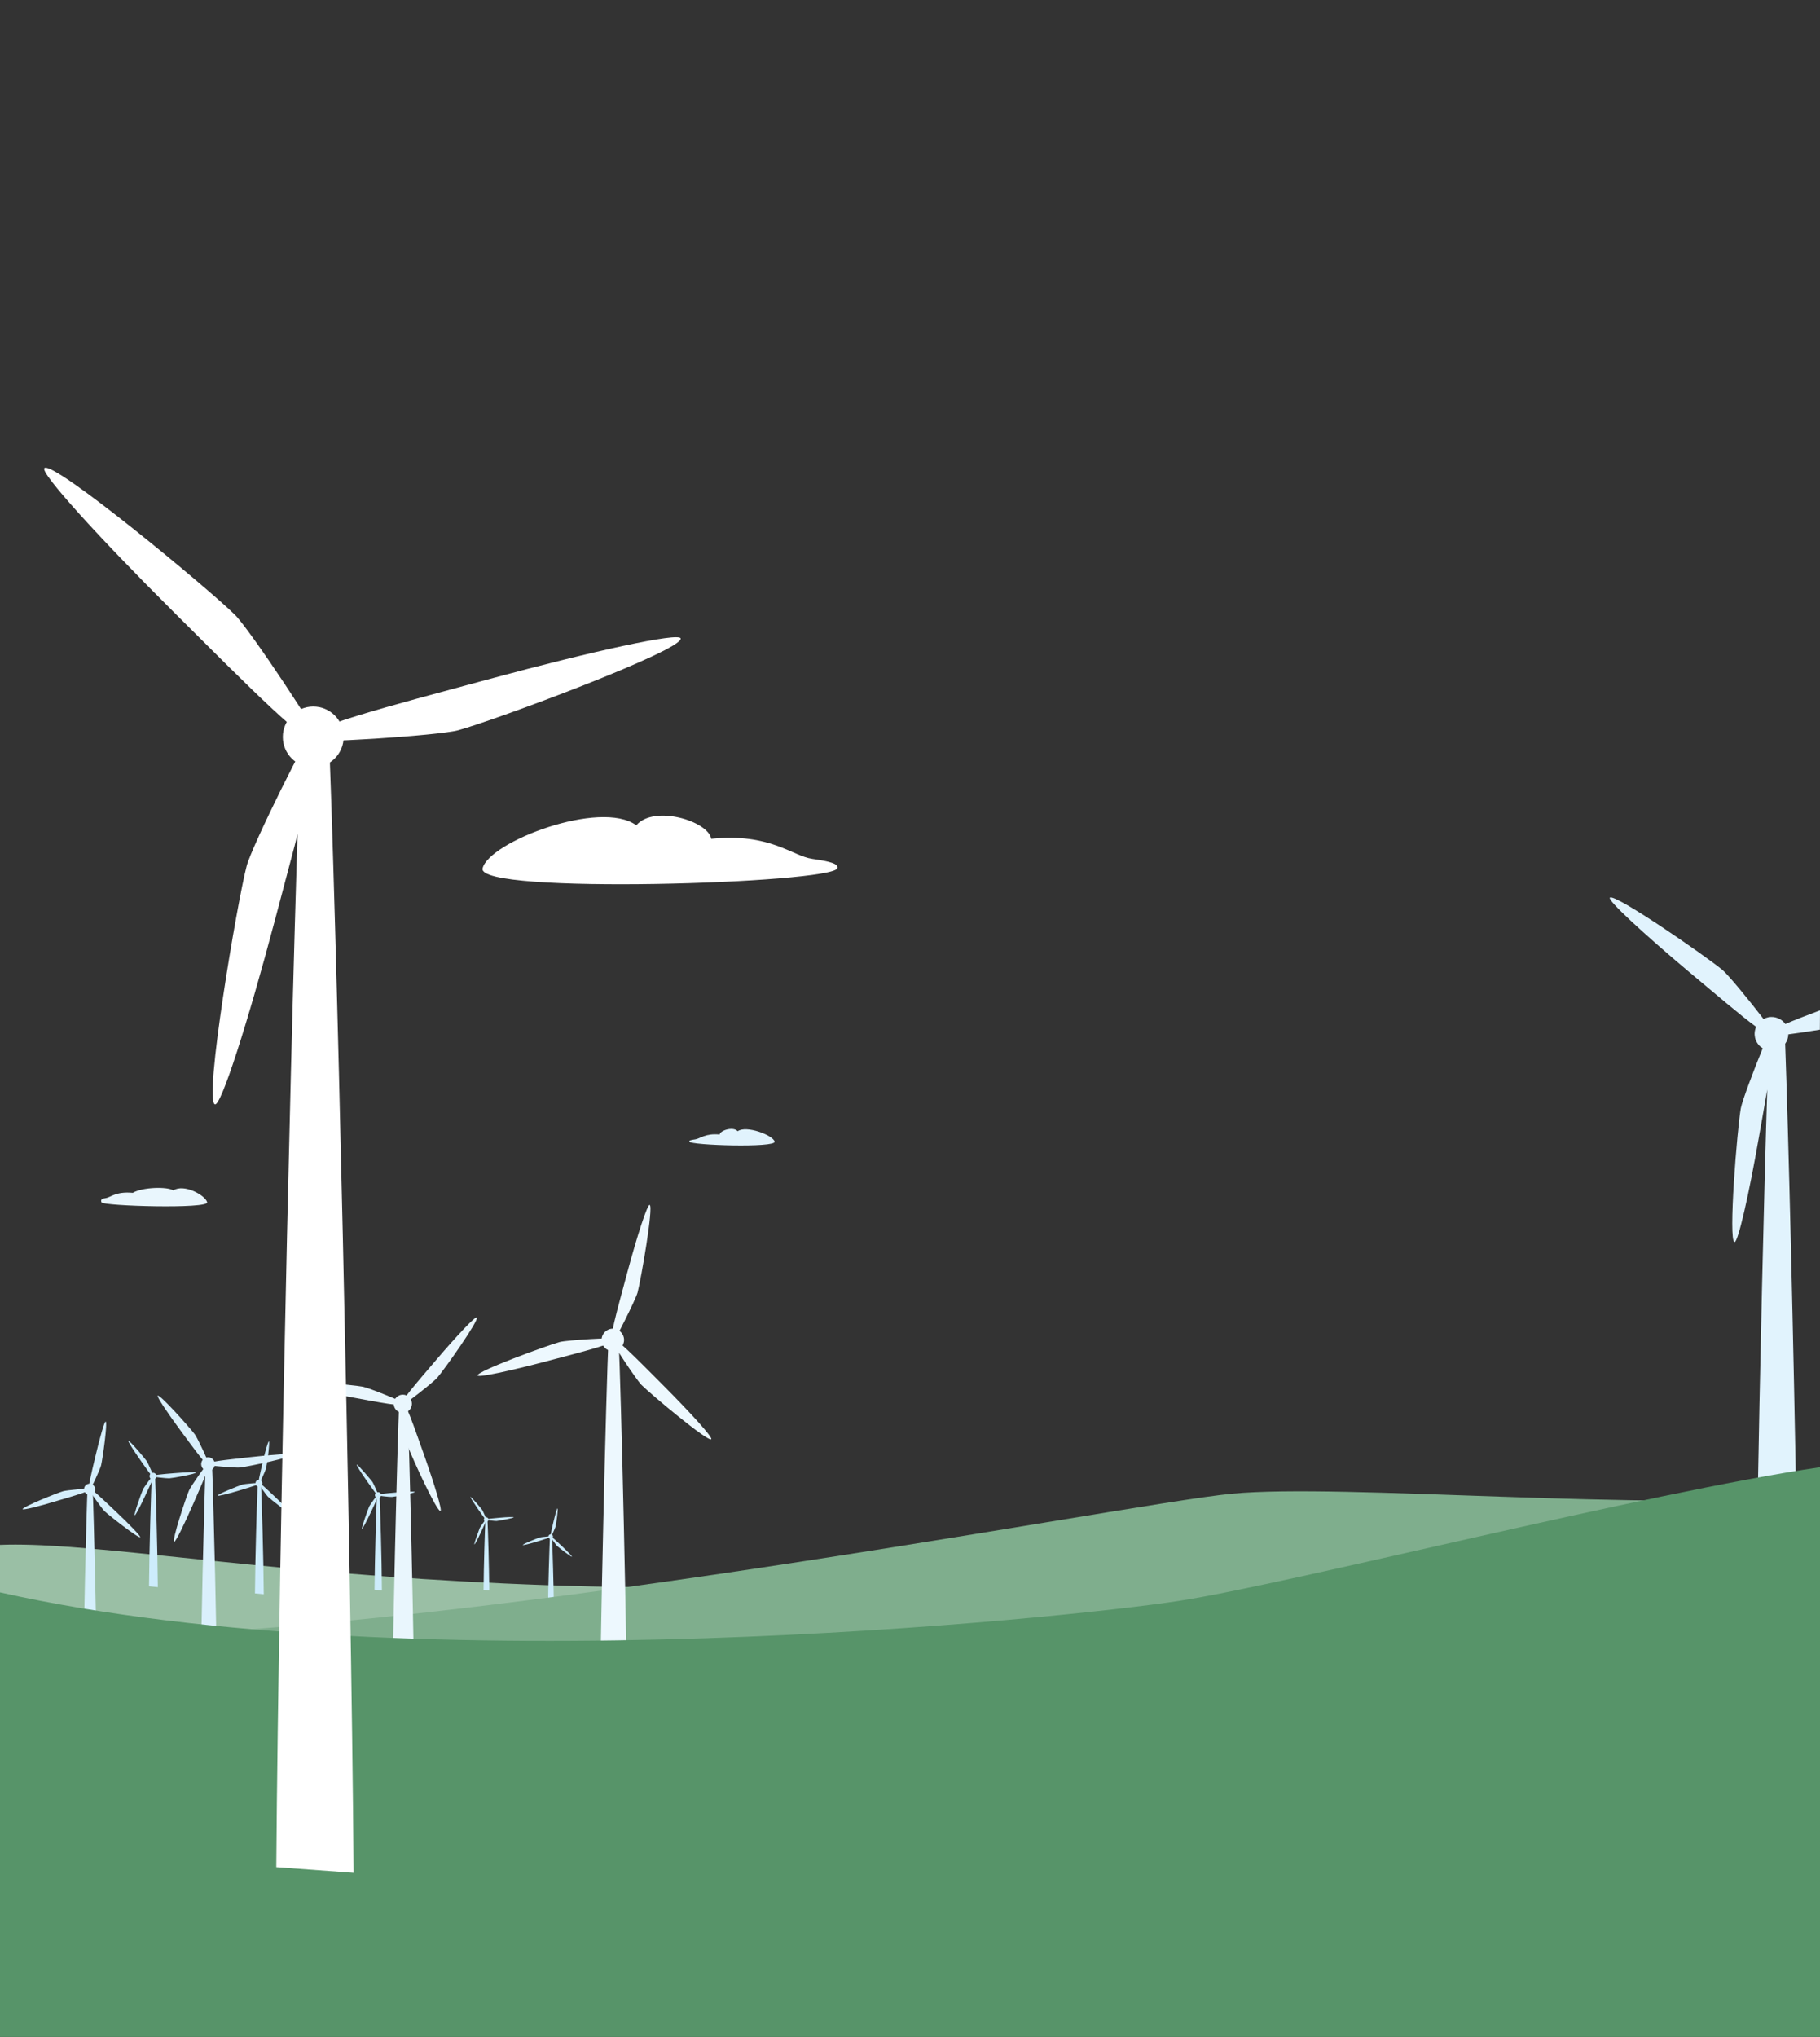 <?xml version="1.0" encoding="utf-8"?>
<!-- Generator: Adobe Illustrator 19.0.0, SVG Export Plug-In . SVG Version: 6.00 Build 0)  -->
<svg version="1.1" id="Layer_3" xmlns="http://www.w3.org/2000/svg" xmlns:xlink="http://www.w3.org/1999/xlink" x="0px" y="0px"
	 viewBox="-9 -316 1280 1432" enable-background="new -9 -316 1280 1432" xml:space="preserve">
<rect x="-9" y="-316" width="1280" height="1432" fill="#333333" stroke="none"/>
<path id="XMLID_76_" fill="#E1F3FD" d="M535.8,486.6c-1.1-4.5-20-11.7-26-7.3c-3-3.5-12.2-0.7-12.7,2.3c-10-1-13.7,2.9-17.1,3.4
	c-2.8,0.4-4.5,0.8-4.2,1.6C476.6,489.2,536.8,491.1,535.8,486.6z"/>
<path id="XMLID_73_" fill="#9ABFA5" d="M-9,770.1v130.2h1280V735.6c-123,11-322.2,27.3-399.9,37.5C380.6,837.6,101.6,765.6-9,770.1z
	"/>
<g id="XMLID_66_">
	<path id="XMLID_72_" fill="#CDECFC" d="M376.4,816.5c0.1-17.6,1-44.6,1.4-53.2h1.4c0.4,8.6,1.2,36.1,1.4,53.7"/>
	<path id="XMLID_71_" fill="#CDECFC" d="M370.5,764.9c1.1-0.3,8.1-1,8.2-0.8c0.2,0.6-4.3,1.9-9.8,3.6s-10.1,2.8-10.2,2.5
		C358.5,769.5,368.7,765.5,370.5,764.9z"/>
	<circle id="XMLID_70_" fill="#CDECFC" cx="378.3" cy="764.3" r="1.6"/>
	<path id="XMLID_69_" fill="#CDECFC" d="M382.7,770.8c-0.8-0.8-4.9-6.6-4.7-6.7c0.4-0.5,3.8,2.8,8,6.7c4.2,4,7.5,7.3,7.2,7.6
		C392.8,778.8,384.2,772.1,382.7,770.8z"/>
	<path id="XMLID_68_" fill="#CDECFC" d="M381.7,757.3c-0.3,1.1-3.2,7.5-3.4,7.5c-0.6-0.1,0.5-4.7,1.8-10.3c1.3-5.6,2.6-10.1,3-10
		C383.7,744.5,382.2,755.4,381.7,757.3z"/>
</g>
<g id="XMLID_60_">
	<path id="XMLID_65_" fill="#CDECFC" d="M170.3,804.2c0.2-26.1,1.4-66.1,2-79h2.2c0.6,12.8,1.8,53.5,2,79.6"/>
	<path id="XMLID_64_" fill="#CDECFC" d="M161.5,727.7c1.6-0.5,12.1-1.4,12.2-1.1c0.3,0.9-6.4,2.8-14.6,5.3c-8.2,2.5-15,4.1-15.1,3.6
		C143.7,734.6,158.7,728.5,161.5,727.7z"/>
	<circle id="XMLID_63_" fill="#CDECFC" cx="173.1" cy="726.8" r="2.4"/>
	<path id="XMLID_62_" fill="#CDECFC" d="M179.6,736.4c-1.2-1.1-7.3-9.7-7-10c0.7-0.7,5.6,4.1,11.9,10c6.2,5.9,11.1,10.9,10.7,11.3
		C194.5,748.4,181.7,738.4,179.6,736.4z"/>
	<path id="XMLID_61_" fill="#CDECFC" d="M178.1,716.4c-0.4,1.6-4.8,11.2-5.1,11.1c-0.9-0.2,0.8-7,2.7-15.3s3.9-15,4.4-14.9
		C181,697.5,178.8,713.6,178.1,716.4z"/>
</g>
<g id="XMLID_54_">
	<path id="XMLID_59_" fill="#CDECFC" d="M95.8,799.2c0.2-26.1,1.4-66.1,2-79h2.2c0.6,12.8,1.8,53.5,2,79.6"/>
	<path id="XMLID_58_" fill="#CDECFC" d="M91.6,731c0.7-1.5,6.9-10,7.3-9.8c0.9,0.4-2.2,6.7-5.8,14.4c-3.6,7.8-6.9,13.9-7.3,13.7
		C84.9,748.9,90.4,733.7,91.6,731z"/>
	<circle id="XMLID_57_" fill="#CDECFC" cx="98.6" cy="721.8" r="2.4"/>
	<path id="XMLID_56_" fill="#CDECFC" d="M110.1,723.3c-1.6,0.1-12.1-1-12.1-1.4c-0.1-0.9,6.8-1.5,15.4-2.2s15.5-1,15.5-0.5
		C129,720.2,113,723.1,110.1,723.3z"/>
	<path id="XMLID_55_" fill="#CDECFC" d="M94.2,711.2c0.9,1.3,5.2,11,4.9,11.2c-0.8,0.5-4.7-5.2-9.6-12.2s-8.6-12.9-8.2-13.2
		C82,696.4,92.5,708.8,94.2,711.2z"/>
</g>
<g id="XMLID_48_">
	<path id="XMLID_53_" fill="#CDECFC" d="M254.4,801.6c0.2-22.4,1.2-56.8,1.7-67.8h1.8c0.5,11,1.6,45.9,1.7,68.4"/>
	<path id="XMLID_52_" fill="#CDECFC" d="M250.7,743c0.6-1.3,6-8.6,6.2-8.4c0.7,0.3-1.8,5.7-5,12.4c-3.1,6.7-5.9,11.9-6.3,11.8
		C245,758.4,249.7,745.3,250.7,743z"/>
	<circle id="XMLID_51_" fill="#CDECFC" cx="256.8" cy="735.1" r="2.1"/>
	<path id="XMLID_50_" fill="#CDECFC" d="M266.6,736.4c-1.4,0.1-10.4-0.9-10.4-1.2c-0.1-0.8,5.9-1.3,13.2-1.9s13.3-0.9,13.3-0.4
		C282.8,733.7,269.1,736.2,266.6,736.4z"/>
	<path id="XMLID_49_" fill="#CDECFC" d="M253,725.9c0.8,1.2,4.4,9.4,4.2,9.6c-0.7,0.5-4-4.5-8.3-10.5c-4.2-6-7.4-11.1-7-11.3
		C242.5,713.3,251.5,723.9,253,725.9z"/>
</g>
<g id="XMLID_42_">
	<path id="XMLID_47_" fill="#CDECFC" d="M331.1,801.7c0.1-16.7,0.9-42.2,1.3-50.4h1.4c0.4,8.2,1.2,34.2,1.3,50.8"/>
	<path id="XMLID_46_" fill="#CDECFC" d="M328.4,758.2c0.4-0.9,4.4-6.4,4.6-6.3c0.6,0.3-1.4,4.2-3.7,9.2c-2.3,5-4.4,8.9-4.7,8.7
		C324.2,769.6,327.7,759.9,328.4,758.2z"/>
	<circle id="XMLID_45_" fill="#CDECFC" cx="332.9" cy="752.3" r="1.6"/>
	<path id="XMLID_44_" fill="#CDECFC" d="M340.3,753.3c-1,0.1-7.7-0.7-7.7-0.9c-0.1-0.6,4.4-0.9,9.8-1.4s9.9-0.6,9.9-0.3
		C352.3,751.3,342.1,753.1,340.3,753.3z"/>
	<path id="XMLID_43_" fill="#CDECFC" d="M330.1,745.5c0.6,0.9,3.3,7,3.1,7.1c-0.5,0.3-3-3.3-6.1-7.8s-5.5-8.2-5.2-8.4
		C322.3,736.1,329,744,330.1,745.5z"/>
</g>
<path id="XMLID_39_" fill="#7FAE8D" d="M-9,834.6v65.7h1280V735.6c-123,11-335.4-8.8-413.4-1.5S253.1,845.1-9,834.6z"/>
<path id="XMLID_38_" fill="#EDF8FE" d="M412.5,918.1c0.6-84.7,4.7-253.2,6.5-294.7h7c1.9,41.5,5.9,212.2,6.5,296.9"/>
<path id="XMLID_37_" fill="#EDF8FE" d="M439.4,592.7c-1.4,5.1-16.7,35.6-17.7,35.4c-3-0.8,3.2-22.4,10.4-49.2
	c7.2-26.8,14.2-48.2,15.8-47.8C450.8,531.9,441.8,583.6,439.4,592.7z"/>
<circle id="XMLID_36_" fill="#EDF8FE" cx="422" cy="626" r="7.9"/>
<path id="XMLID_35_" fill="#EDF8FE" d="M384.6,627.5c5.1-1.4,39.2-3.4,39.5-2.3c0.8,3-21,8.5-47.9,15.6
	c-26.8,7.1-48.9,11.8-49.3,10.2C326.1,648.1,375.4,630,384.6,627.5z"/>
<path id="XMLID_34_" fill="#EDF8FE" d="M442.1,657.6c-3.8-3.8-22.5-32.3-21.8-33c2.2-2.2,17.8,14,37.4,33.6
	c19.6,19.7,34.7,36.4,33.5,37.6C489.1,698,448.8,664.3,442.1,657.6z"/>
<path id="XMLID_33_" fill="#DAF0FC" d="M131.8,889c0.4-51.4,2.8-153.6,4-178.8h4.2c1.1,25.2,3.6,128.8,4,180.1"/>
<path id="XMLID_32_" fill="#DAF0FC" d="M124,731.7c1.3-3,13.2-19.9,13.8-19.7c1.7,0.7-3.9,13.2-10.6,28.6
	c-6.7,15.4-12.8,27.7-13.7,27.3C111.7,767.2,121.7,737,124,731.7z"/>
<circle id="XMLID_31_" fill="#DAF0FC" cx="137.3" cy="713.3" r="4.8"/>
<path id="XMLID_30_" fill="#DAF0FC" d="M160,715.7c-3.2,0.4-23.8-1.4-23.9-2.1c-0.2-1.9,13.4-3.2,30.1-5.1s30.4-2.8,30.5-1.8
	C196.8,708.5,165.7,715,160,715.7z"/>
<path id="XMLID_29_" fill="#DAF0FC" d="M128.1,692.5c1.9,2.6,10.7,21.4,10.1,21.7c-1.5,1.1-9.5-10-19.5-23.5s-17.6-24.9-16.8-25.5
	C103.5,664.1,124.7,687.9,128.1,692.5z"/>
<path id="XMLID_28_" fill="#E9F6FD" d="M266.5,908.5c0.5-68.9,3.8-205.9,5.3-239.7h5.7c1.5,33.8,4.8,172.7,5.3,241.5"/>
<path id="XMLID_27_" fill="#E9F6FD" d="M246.2,658.9c4.3,0.8,30,11.2,29.8,12.1c-0.5,2.5-18.4-1.1-40.6-5.2s-40-8.4-39.8-9.7
	C196.1,653.6,238.6,657.5,246.2,658.9z"/>
<circle id="XMLID_26_" fill="#E9F6FD" cx="274.3" cy="670.9" r="6.4"/>
<path id="XMLID_25_" fill="#E9F6FD" d="M278,701.1c-1.4-4.1-5.3-31.6-4.5-31.9c2.4-0.8,8.2,16.5,15.8,37.8
	c7.5,21.3,12.8,38.9,11.5,39.3C298.4,747.2,280.6,708.4,278,701.1z"/>
<path id="XMLID_24_" fill="#E9F6FD" d="M298.6,652.5c-2.8,3.3-24.7,20.4-25.4,19.8c-1.9-1.6,10.2-15.4,24.8-32.5
	c14.7-17.2,27.3-30.5,28.3-29.6C328.3,611.8,303.6,646.7,298.6,652.5z"/>
<g id="XMLID_18_">
	<path id="XMLID_23_" fill="#D5EFFC" d="M49.4,875.2c0.3-42.2,2.3-126.1,3.2-146.8h3.5c0.9,20.7,2.9,105.7,3.2,147.9"/>
	<path id="XMLID_22_" fill="#D5EFFC" d="M35.3,732.4c2.5-0.8,19.5-2.3,19.6-1.8c0.4,1.5-10.3,4.6-23.6,8.5
		c-13.2,4-24.1,6.7-24.4,5.9C6.6,743.5,30.8,733.7,35.3,732.4z"/>
	<circle id="XMLID_21_" fill="#D5EFFC" cx="54" cy="731" r="3.9"/>
	<path id="XMLID_20_" fill="#D5EFFC" d="M64.5,746.4c-1.9-1.8-11.7-15.7-11.4-16.1c1.1-1.1,9.1,6.7,19.2,16.2s17.8,17.6,17.3,18.2
		C88.5,765.7,67.9,749.6,64.5,746.4z"/>
	<path id="XMLID_19_" fill="#D5EFFC" d="M62.1,714.2c-0.6,2.6-7.7,18-8.3,17.9c-1.5-0.4,1.2-11.2,4.4-24.7c3.2-13.5,6.3-24.2,7.1-24
		C66.8,683.7,63.2,709.6,62.1,714.2z"/>
</g>
<g id="XMLID_9_">
	<path id="XMLID_10_" fill="#E1F3FD" d="M1271,394.3c-9.7,3.6-18.1,6.9-24.4,9.6c-0.6-0.8-1.2-1.6-2-2.2c-3.9-3.2-9.2-3.6-13.3-1.3
		c-9.7-12.7-24.8-31.1-28.9-34.5c-11-9.2-76.2-54.4-79.2-50.8c-1.6,1.9,23.4,25,55.5,52c19.3,16.1,36.2,30.6,47.4,38.8
		c-2.2,4.8-1,10.6,3.2,14.1c0.5,0.4,0.9,0.7,1.4,1c-6.1,14.8-14.5,37.1-15.4,42.2c-2.5,14.1-9,93.2-4.4,94
		c2.4,0.4,10-32.8,17.2-74.1c2.1-11.9,4.1-23.1,5.8-33.1c-2.3,72.2-5.2,198-7,302.1h27.6c-2-122.4-5.8-274.2-8-334.3
		c1.4-2,2.2-4.3,2.2-6.6c6.7-0.9,14.7-2.1,22.2-3.3L1271,394.3z"/>
</g>
<path id="XMLID_8_" fill="#579469" d="M-9,803.5v312.8h1280V715.5c-123,18-373,82-451,94S286,869.5-9,803.5z"/>
<path id="XMLID_7_" fill="#FFFFFF" d="M313.2,197.4c-14,3.8-106.6,9.7-107.3,6.8c-2.2-8.1,57.1-23.3,129.9-43
	c72.9-19.7,132.7-32.7,133.9-28.4C471.9,141,338.1,190.7,313.2,197.4z"/>
<circle id="XMLID_6_" fill="#FFFFFF" cx="211.3" cy="202.1" r="21.4"/>
<path id="XMLID_5_" fill="#FFFFFF" d="M156.3,116.3c10.3,10.2,61.7,87.5,59.6,89.5c-5.9,5.9-48.7-37.8-102.2-91S19,16.2,22.2,13.1
	C28.1,7.1,138,98.1,156.3,116.3z"/>
<path id="XMLID_4_" fill="#FFFFFF" d="M164.5,292.7c3.7-14,44.9-97.1,47.7-96.4c8.1,2.2-8.4,61.1-27.7,134s-38,131.3-42.3,130.1
	C134.1,458.3,157.9,317.6,164.5,292.7z"/>
<path id="XMLID_3_" fill="#FFFFFF" d="M185.3,996.6c1.7-230.3,12.6-688.4,17.7-801.4h19c5.1,113,16,575.1,17.7,805.4L185.3,996.6z"
	/>
<path id="XMLID_2_" fill="#FFFFFF" d="M330.4,294.5c4.4-18.7,83-48.7,108.1-30.3c12.4-14.6,50.6-3,52.7,9.5
	c41.4-4.3,56.9,12.1,71.1,14.1c11.6,1.7,18.7,3.3,17.6,6.6C576.5,305,326,313.2,330.4,294.5z"/>
<path id="XMLID_1_" fill="#E9F6FD" d="M136.7,529.2c-1.3-4.9-16.3-13.2-23.8-8.3c-4.3-2.8-21.8-2.3-28.5,1.7
	c-12.3-1.1-15.2,3.2-19.5,3.8c-3.4,0.4-2.9,2-2.5,2.9C63.5,531.9,138.1,534.1,136.7,529.2z"/>
<rect id="XMLID_11_" x="-9" y="-316.1" fill="none" width="20" height="41.5"/>
<rect id="XMLID_14_" x="1251" y="-316.1" fill="none" width="20" height="41.5"/>
</svg>
